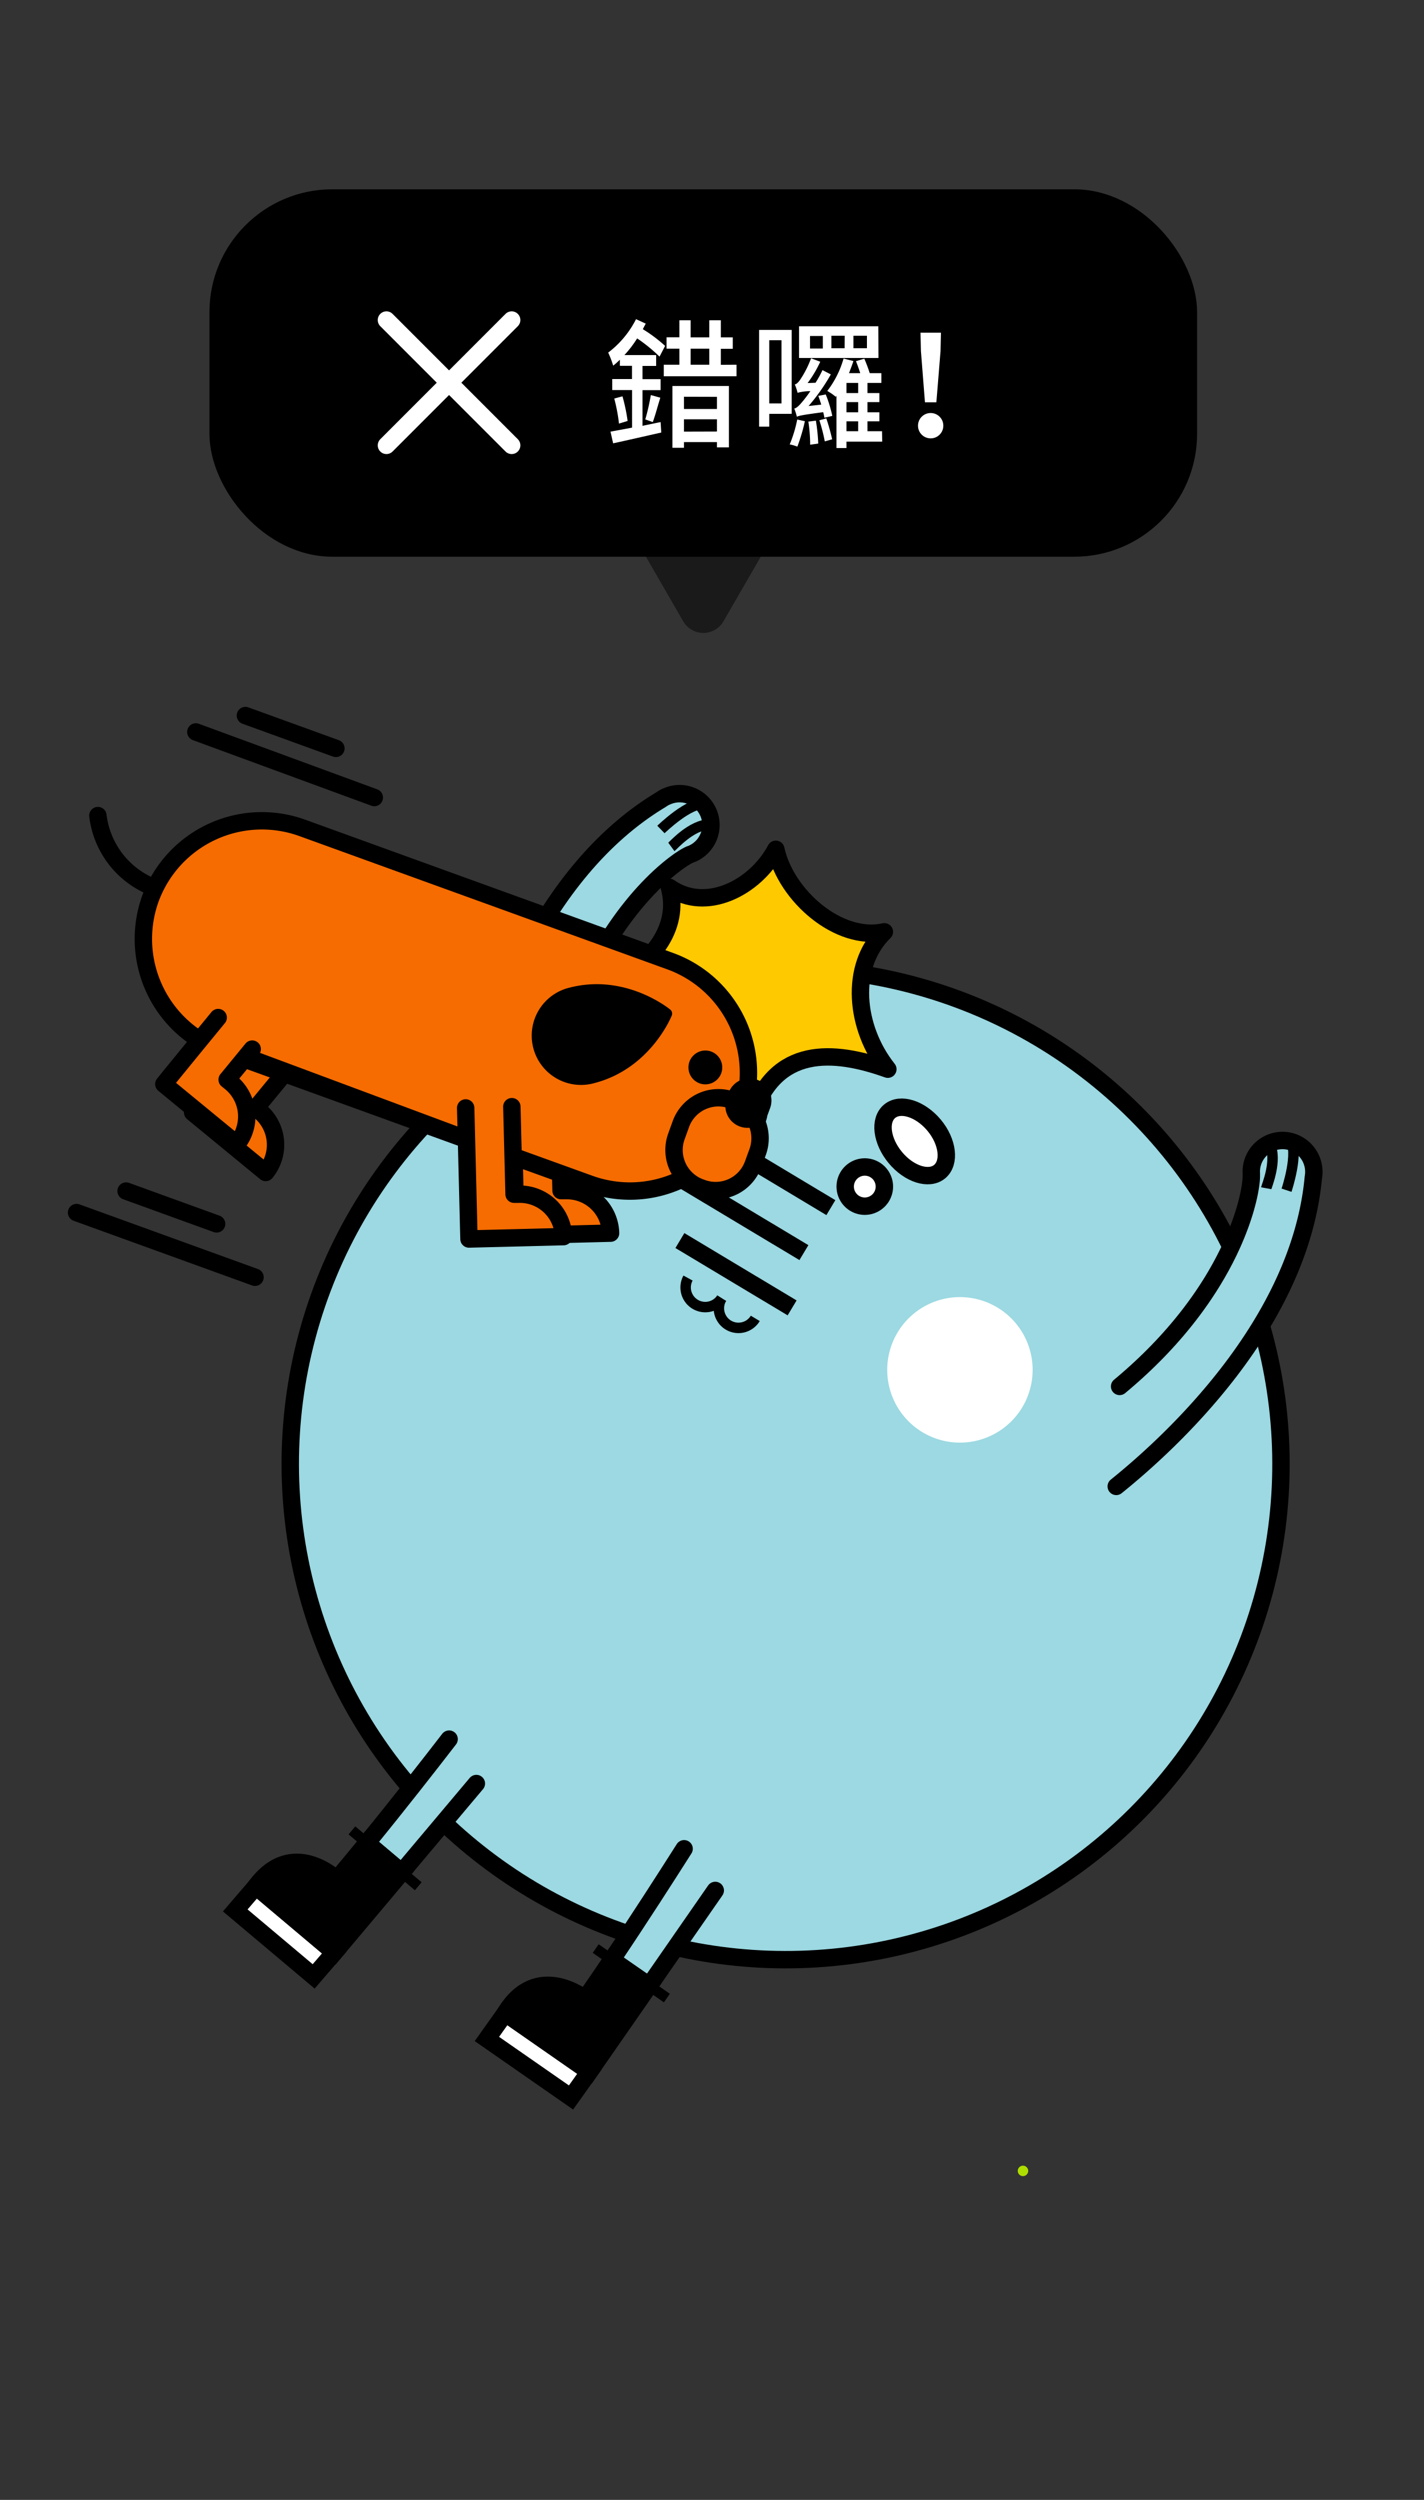 <svg xmlns="http://www.w3.org/2000/svg" viewBox="0 0 409.36 718.15"><rect x="0" y="0" width="409.36" height="718.15" fill="#333333" stroke="none"/><defs><style>.a{fill:#1a1a1a;}.b,.g{fill:#fff;}.c,.d,.f,.h,.j{fill:none;}.d{stroke:#fff;}.d,.e,.j,.k,.l,.m{stroke-linecap:round;stroke-linejoin:round;}.d,.e,.g,.h,.i,.j,.k,.l{stroke-width:5px;}.e{fill:#9cd9e2;}.e,.f,.g,.h,.i,.j,.k,.l,.m{stroke:#000;}.f,.g,.h,.i{stroke-miterlimit:10;}.f,.m{stroke-width:3px;}.k{fill:#ffc900;}.l{fill:#f66c00;}.n{fill:#aede00;}</style></defs><title>wrong-1</title><path class="a" d="M208,178.44l21.38-37a6.67,6.67,0,0,0-5.78-10H180.79a6.68,6.68,0,0,0-5.79,10l21.38,37A6.68,6.68,0,0,0,208,178.44Z"/><rect x="60.21" y="54.38" width="283.92" height="105.55" rx="35.31" ry="35.31"/><path class="b" d="M184.7,122.33c1.68-.36,3.48-.72,5.2-1.08l.2,3c-4.88,1.11-10,2.27-13.84,3.11L175.5,124l6.2-1.15V112.05H176v-3.16h5.68v-3.8h-3.48v-1.76a24.78,24.78,0,0,1-1.92,1.72,29.81,29.81,0,0,0-1.44-3.76,27.74,27.74,0,0,0,8-9.6l2.8,1.28c-.28.52-.56,1-.84,1.6a41.52,41.52,0,0,1,6.4,4.8l-1.6,3.08a46.46,46.46,0,0,0-6.44-5.24A30.79,30.79,0,0,1,179.5,102h9.12v3.12H184.7v3.8h5.2v3.16h-5.2Zm-5.76-8.48a49.93,49.93,0,0,1,1.48,7.08l-2.48.76a48.93,48.93,0,0,0-1.36-7.2Zm6.56,6.64a64.51,64.51,0,0,0,1.6-7l2.72.76c-.76,2.44-1.48,5.2-2.16,7Zm26.23-15.72v3.32H190.82v-3.32h4.48v-4.6h-3.68V96.89h3.68V92h3.24v4.92h5.36V92h3.32v4.92h3.43v3.28h-3.43v4.6Zm-18.43,6.12h16.24v17.63H206.1V127h-9.48v1.64H193.3Zm3.32,3.08v3.52h9.48V114Zm9.48,10v-3.52h-9.48V124Zm-7.56-19.2h5.36v-4.6h-5.36Z"/><path class="b" d="M221.14,118.89v3.68h-2.92V94.77h9.36v24.12Zm0-21.16v18.16h3.52V97.73ZM231.38,121a52.76,52.76,0,0,1-2.16,7.31,11.78,11.78,0,0,0-2.2-.64,37.6,37.6,0,0,0,2.16-7.15Zm6-7.68a36.26,36.26,0,0,1,1.88,6.16L237,120c-.08-.44-.2-1-.36-1.6-5.88.8-6.92,1-7.56,1.32a15.81,15.81,0,0,0-.76-2.36c.68-.12,1.36-.8,2.28-1.88a38.9,38.9,0,0,0,2.36-3.12,14.17,14.17,0,0,0-3.68.48,14,14,0,0,0-.8-2.4c.56-.12,1-.6,1.52-1.32a29.05,29.05,0,0,0,3.16-6.2l2.64,1a33,33,0,0,1-3.64,6.12l2.28-.08a29.59,29.59,0,0,0,2-3.64l2.4,1.24a55.15,55.15,0,0,1-6.4,9.08l3.64-.4c-.24-.84-.56-1.72-.84-2.52Zm15.16-10.48H229.7V93.73h22.8Zm-18,18a51.22,51.22,0,0,1,.68,6.59l-2.32.32a44.15,44.15,0,0,0-.52-6.63Zm2-24.32h-3.68v3.6h3.68Zm1,23.68a57.56,57.56,0,0,1,1.68,6l-2.12.6a46.9,46.9,0,0,0-1.56-6.07Zm16.07,6.67H243.34v1.84h-2.88v-15l-.2.28a15.46,15.46,0,0,0-2.44-1.68A27.53,27.53,0,0,0,242.5,103l2.84.72c-.4,1.16-.84,2.36-1.28,3.48h3.24c-.36-1.08-.8-2.4-1.24-3.44l2.4-.72a41.34,41.34,0,0,1,1.56,4.16h3.35V110h-4v2.92h3.43v2.6h-3.43v2.92h3.43v2.6h-3.43v2.84h4.19ZM242.82,96.45H239v3.6h3.8ZM246.7,110h-3.36v2.92h3.36Zm0,5.52h-3.36v2.92h3.36Zm-3.36,8.36h3.36v-2.84h-3.36Zm5.88-27.44h-3.88v3.6h3.88Z"/><path class="b" d="M263.9,122.29a3.64,3.64,0,0,1,7.28,0,3.64,3.64,0,0,1-7.28,0Zm.84-21.44-.12-5.28h5.88l-.12,5.28-1.2,14.72H265.9Z"/><rect class="c" width="409.36" height="718.15"/><line class="d" x1="111.09" y1="91.94" x2="147.09" y2="127.94"/><line class="d" x1="147.09" y1="91.94" x2="111.09" y2="127.94"/><path class="e" d="M134.56,319.26c4.72-20.19,19.33-67.86,55.44-89.53a9.25,9.25,0,0,1,1.48-.87l.05,0h0a9,9,0,1,1,7.27,16.46h0l0,0-.48.17c-4.55,2-27.92,18.87-38.3,60.44"/><path class="f" d="M193,243.3c.45-.33,5.89-6.49,11-6.42"/><path class="f" d="M190,238.29s8.4-8.17,12.6-7.18"/><circle class="e" cx="225.84" cy="420.56" r="142.4" transform="translate(-231.23 282.87) rotate(-45)"/><path class="g" d="M227.88,304.17c-1.31,3.78-7.13,5.2-13,3.17s-9.59-6.73-8.29-10.51,7.13-5.21,13-3.18S229.18,300.39,227.88,304.17Z"/><path class="g" d="M270.13,336.57c-3.08,2.55-8.79.74-12.76-4.05s-4.7-10.74-1.62-13.29,8.8-.74,12.77,4S273.21,334,270.13,336.57Z"/><path class="h" d="M231.1,359.84l-39.57-23.72a7.56,7.56,0,0,1-2.59-10.34h0a7.56,7.56,0,0,1,10.34-2.59l39.57,23.73"/><path class="g" d="M217.37,322.16a5.63,5.63,0,1,1-1.93-7.73A5.62,5.62,0,0,1,217.37,322.16Z"/><path class="g" d="M253.43,343.77a5.63,5.63,0,1,1-1.94-7.73A5.63,5.63,0,0,1,253.43,343.77Z"/><path class="f" d="M207.46,372.94a5.64,5.64,0,0,1-9.67-5.79"/><path class="f" d="M217.12,378.73a5.63,5.63,0,0,1-9.66-5.79"/><line class="h" x1="195.45" y1="356.38" x2="227.71" y2="375.72"/><path class="b" d="M293.88,404.27a20.9,20.9,0,1,1-7.18-28.67A20.9,20.9,0,0,1,293.88,404.27Z"/><path class="b" d="M176.9,332.87a20.9,20.9,0,1,1-7.18-28.67A20.89,20.89,0,0,1,176.9,332.87Z"/><path class="e" d="M320.89,427c16.15-13,52.78-46.83,56.66-88.76a9.07,9.07,0,0,0,.14-1.72v-.05h0a9,9,0,0,0-17.18-3.59,8.89,8.89,0,0,0-.79,4.17h0v0c0,.18,0,.34,0,.51.19,5-4.9,33.35-37.86,60.72"/><path class="f" d="M364,341.35c.1-.54,3.3-8.12,1-12.66"/><path class="f" d="M369.84,341.92s3.72-11.12,1-14.48"/><path class="e" d="M136.94,512.36l-21.47,25.5-10-8.42c9.28-11.37,17.9-22.4,23.64-29.84"/><polygon class="g" points="90.17 567.77 67.63 548.81 73.57 541.9 96.11 560.87 90.17 567.77"/><line class="f" x1="101.17" y1="525.82" x2="120.24" y2="541.87"/><path class="i" d="M105.48,529.44c-2.85,3.49-5.76,7-8.67,10.46,0,0-12.76-12.28-23.24,2l22.54,19,19.36-23Z"/><path class="e" d="M205.62,543.07l-19,27.37L175.87,563c8.2-12.18,15.76-24,20.79-31.9"/><polygon class="g" points="164.15 602.55 139.97 585.74 145.25 578.31 169.43 595.13 164.15 602.55"/><line class="f" x1="171.25" y1="559.77" x2="191.71" y2="573.99"/><path class="i" d="M175.87,563c-2.52,3.73-5.09,7.5-7.67,11.21,0,0-13.84-11.06-22.95,4.12l24.18,16.82,17.16-24.69Z"/><line class="j" x1="22.01" y1="348.34" x2="73.31" y2="366.92"/><line class="j" x1="36.25" y1="342.16" x2="62.27" y2="351.59"/><line class="j" x1="56.3" y1="210.27" x2="107.6" y2="229.11"/><line class="j" x1="70.55" y1="205.56" x2="96.56" y2="214.99"/><path class="k" d="M184.32,293.64c16-2.15,28,11.91,31.91,27,6.62-20.25,23.35-19.08,39-13.49-9.42-11.84-11.17-29.54-1-39.46-13.11,2.9-28.34-10.43-31.2-23.71-5.86,11-20.07,18.36-30.6,10.94,3.24,11.81-5.54,22.1-16.1,27.22"/><path class="l" d="M160.65,316.9l.64,25.13,1.37,0a12.57,12.57,0,0,1,12.86,12.22l-27.18.69-.08-3-.24-9.51-.63-25.14Z"/><path class="l" d="M89.58,298.86l-16,19.43,1.06.88a12.57,12.57,0,0,1,1.74,17.65l-21-17.25,1.92-2.34,6-7.35,15.95-19.44Z"/><line class="l" x1="132.15" y1="326.64" x2="69.15" y2="303.82"/><path class="l" d="M144.62,331.15l24.93,9a34.13,34.13,0,0,0,43.6-20.41h0a34.14,34.14,0,0,0-20.41-43.6L86.82,237.8a34.15,34.15,0,0,0-43.61,20.42h0A34.16,34.16,0,0,0,57,298.52Z"/><path d="M198.22,304.93a4.86,4.86,0,1,0,6.27-2.83A4.87,4.87,0,0,0,198.22,304.93Z"/><path class="j" d="M28.14,234.3A25.36,25.36,0,0,0,44.36,255"/><path class="m" d="M191.72,291.18s-5.78,14.55-21.27,18.52a12.67,12.67,0,1,1-6.29-24.54C179.65,281.19,191.72,291.18,191.72,291.18Z"/><path class="l" d="M72.5,301.38l-7.2,8.77,1.07.87a12.59,12.59,0,0,1,1.73,17.66l-21-17.25L49,309.08l6-7.35,7.72-9.41"/><path class="l" d="M216.52,334.45a11.47,11.47,0,0,1-14.69,6.89l-.5-.18a11.48,11.48,0,0,1-6.88-14.7l1.28-3.54a11.48,11.48,0,0,1,14.7-6.88l.5.18a11.46,11.46,0,0,1,6.88,14.69Z"/><path class="m" d="M219.43,319.3a4.86,4.86,0,0,1-6.22,2.91h0A4.85,4.85,0,0,1,210.3,316l.55-1.52a4.86,4.86,0,0,1,6.22-2.92h0a4.85,4.85,0,0,1,2.91,6.22Z"/><path class="l" d="M147.14,317.92l.64,25.14,1.37,0A12.57,12.57,0,0,1,162,355.25l-27.18.68-.08-3-.24-9.51-.63-25.14"/><path class="n" d="M294.08,625.14a1.5,1.5,0,0,0,0-3,1.5,1.5,0,0,0,0,3Z"/></svg>